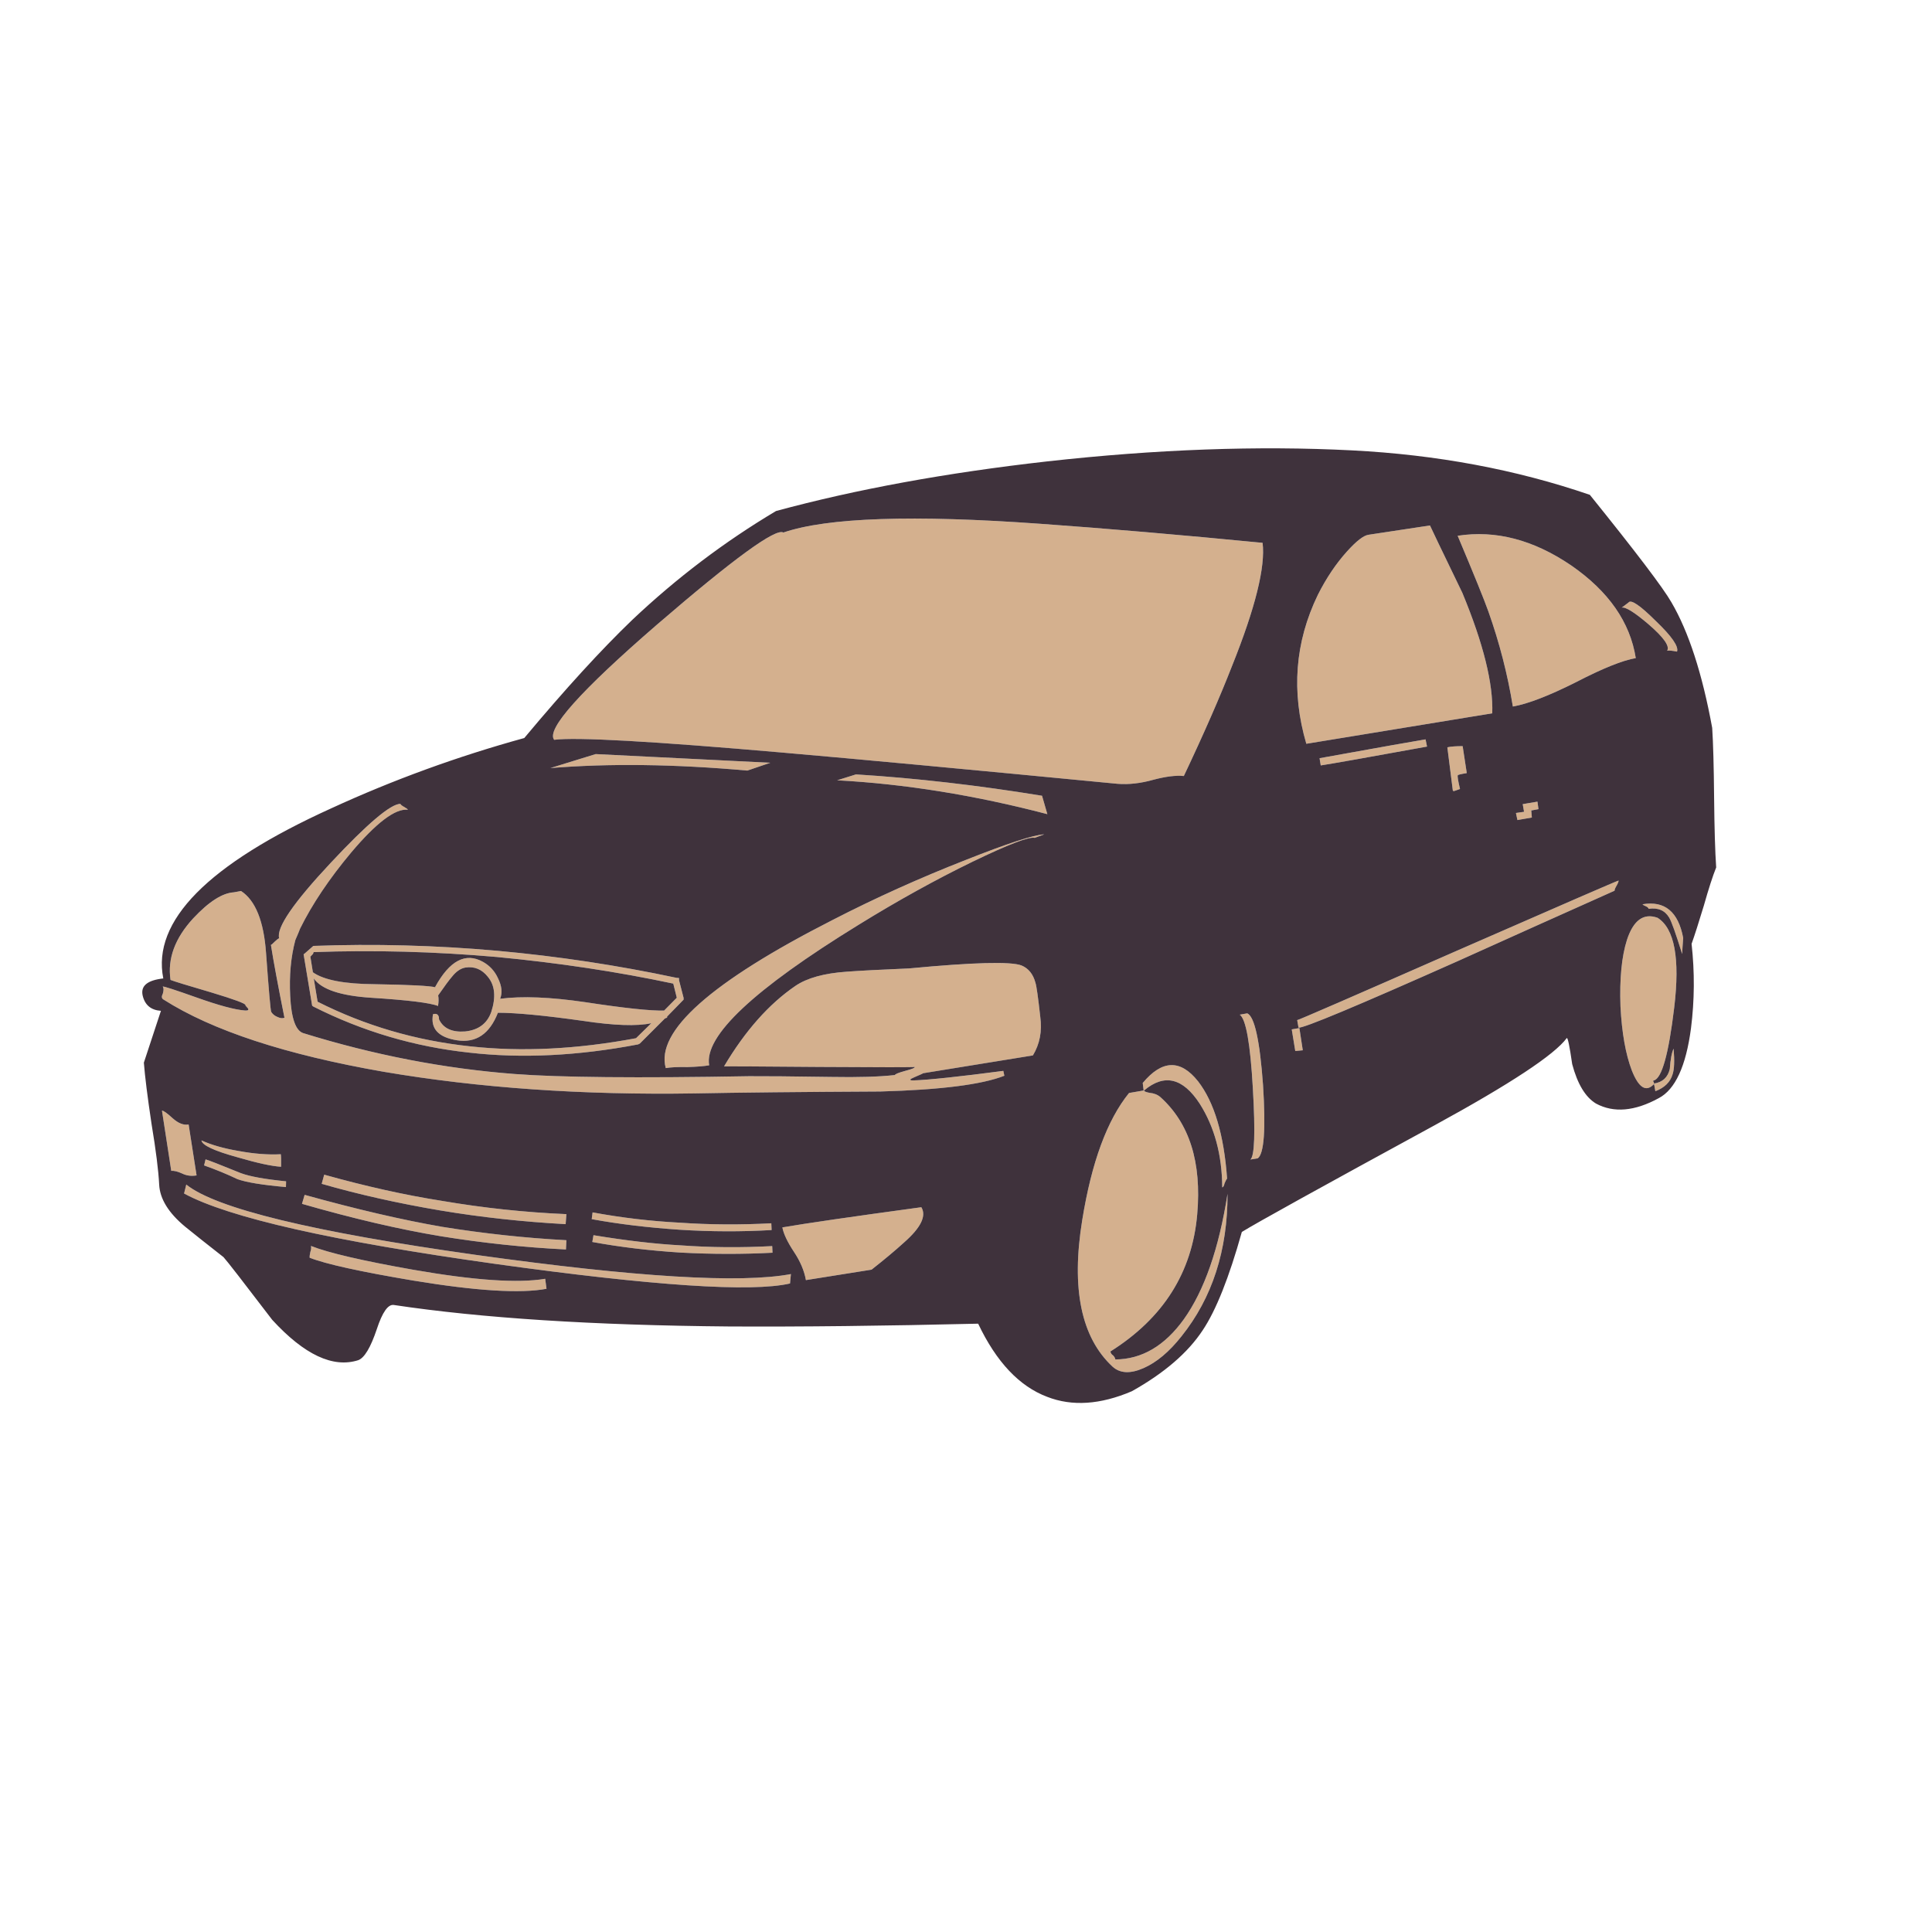 <?xml version="1.0" encoding="utf-8"?>
<!-- Generator: Adobe Illustrator 16.0.0, SVG Export Plug-In . SVG Version: 6.00 Build 0)  -->
<!DOCTYPE svg PUBLIC "-//W3C//DTD SVG 1.1//EN" "http://www.w3.org/Graphics/SVG/1.1/DTD/svg11.dtd">
<svg version="1.1" id="Layer_1" xmlns="http://www.w3.org/2000/svg" xmlns:xlink="http://www.w3.org/1999/xlink" x="0px" y="0px"
	 width="400px" height="400px" viewBox="0 0 400 400" enable-background="new 0 0 400 400" xml:space="preserve">
<g>
	<path fill="#D4B08E" d="M337.178,124.732c0.51-0.672,2.39,0.609,5.641,3.841c3.312,3.169,4.773,5.283,4.39,6.34
		c-0.998-0.204-1.679-0.265-2.043-0.184c0.589-0.935-0.713-2.772-3.902-5.516c-2.885-2.459-4.724-3.597-5.516-3.415
		C336.051,125.597,336.529,125.239,337.178,124.732z M334.71,183.344c-0.306,0.508-0.447,0.863-0.429,1.067
		c-10.828,4.836-21.578,9.663-32.247,14.479c-21.212,9.448-32.278,14.071-33.193,13.869l-0.273-1.555
		c0.305-0.021,11.388-4.837,33.253-14.448c21.824-9.552,32.919-14.367,33.284-14.447
		C335.126,182.491,334.995,182.837,334.71,183.344z M348.274,197.519c-1.322-4.247-2.216-6.757-2.683-7.528
		c-0.893-1.504-2.315-2.112-4.267-1.829c-0.021-0.182-0.202-0.356-0.548-0.519c-0.405-0.162-0.64-0.304-0.701-0.426
		c4.593-0.773,7.396,1.554,8.413,6.979C348.365,195.74,348.294,196.847,348.274,197.519z M343.184,190.019
		c3.516,2.215,4.664,8.413,3.443,18.592c-1.158,9.675-2.569,14.703-4.235,15.088c-0.184,0.062-0.173,0.185,0.029,0.367v0.276
		c1.788-0.266,2.885-1.271,3.293-3.02c0.143-2.032,0.405-3.434,0.792-4.205c0.203,2.52,0.134,4.287-0.214,5.303
		c-0.469,1.606-1.655,2.775-3.567,3.506l-0.272-1.493c-1.626,1.768-3.161,0.833-4.601-2.804c-1.283-3.373-2.066-7.792-2.35-13.259
		c-0.202-5.751,0.245-10.343,1.342-13.777C338.187,190.507,340.298,188.983,343.184,190.019z M296.061,108.791
		c0,0.062,2.235,4.714,6.707,13.96c4.349,10.484,6.41,18.796,6.188,24.932l-38.496,6.309c-3.15-10.749-2.359-21.021,2.376-30.815
		c1.747-3.476,3.76-6.472,6.034-8.992c1.972-2.195,3.475-3.353,4.514-3.475L296.061,108.791z M295.452,154.572
		c-12.272,2.234-19.609,3.535-22.007,3.902l-0.243-1.494c12.821-2.316,20.137-3.617,21.947-3.902L295.452,154.572z M302.827,154.481
		l0.855,5.578c-1.24,0.203-1.86,0.356-1.86,0.456c-0.099,0.184,0.051,1.128,0.457,2.834c-0.385,0.143-0.7,0.257-0.943,0.337
		c-0.346,0.143-0.527,0.121-0.549-0.062l-1.127-8.901C300.35,154.562,301.405,154.481,302.827,154.481z M308.163,126.621
		c-0.877-2.458-2.998-7.691-6.37-15.697c7.883-1.22,15.726,0.833,23.53,6.157c7.721,5.345,12.172,11.734,13.35,19.173
		c-2.743,0.468-6.878,2.133-12.406,4.998c-5.588,2.805-9.935,4.48-13.044,5.029C312.146,139.656,310.458,133.103,308.163,126.621z
		 M255.097,137.838c-2.501,6.422-5.832,14.031-9.998,22.831c-1.628-0.163-3.708,0.09-6.25,0.761
		c-2.66,0.754-5.151,1.038-7.466,0.854c-30.948-2.986-54.041-5.14-69.282-6.46c-27.046-2.356-42.835-3.242-47.366-2.652
		c-1.707-2.133,5.384-10.079,21.274-23.834c15.871-13.675,24.599-20.036,26.183-19.081c9.105-3.108,26.883-3.708,53.341-1.797
		c13.656,0.974,28.946,2.285,45.871,3.932C262.015,117.347,259.911,125.829,255.097,137.838z M269.025,212.85l0.702,4.602
		l-1.555,0.151l-0.731-4.479L269.025,212.85z M258.236,209.801c1.503,0.672,2.589,5.609,3.262,14.813
		c0.589,9.207,0.223,14.273-1.098,15.211l-1.524,0.243c0.875-0.651,1.049-5.557,0.518-14.722c-0.528-9.286-1.432-14.377-2.712-15.27
		L258.236,209.801z M317.154,169.263l-2.988,0.519l-0.306-1.463l1.68-0.244l-0.276-1.584l3.05-0.517l0.212,1.554l-1.493,0.276
		L317.154,169.263z M177.219,160.332c12.375,0.772,25.219,2.247,38.527,4.419l1.098,3.811c-14.977-3.922-29.484-6.259-43.525-7.01
		L177.219,160.332z M140.582,202.487v0.456l0.946,3.657v0.366l-3.414,3.506v0.214l-0.456,0.183l-5.182,5.181l-0.365,0.184
		c-12.456,2.377-24.1,2.947-34.93,1.707c-11.359-1.222-22.129-4.399-32.308-9.542l-0.246-0.182l-1.769-10.637l0.244-0.182
		l1.769-1.555c12.598-0.467,25.287-0.132,38.07,1.005c12.559,1.138,24.943,3.007,37.154,5.609L140.582,202.487z M139.395,203.645
		c-11.563-2.458-23.755-4.297-36.577-5.517c-12.801-1.117-25.431-1.454-37.886-1.006l-0.122,0.366l-0.548,0.579l0.518,3.23
		c2.255,1.604,6.522,2.428,12.801,2.469c7.235,0.12,11.42,0.334,12.559,0.64l-0.03-0.092c2.988-5.446,6.279-7.171,9.876-5.181
		c1.422,0.792,2.469,1.941,3.14,3.444c0.771,1.564,0.914,2.968,0.426,4.207c4.532-0.59,10.394-0.355,17.588,0.7
		c8.128,1.241,13.584,1.819,16.367,1.739l2.621-2.652L139.395,203.645z M175.33,201.176c2.704-0.202,7.001-0.427,12.895-0.67
		c13.331-1.26,21.092-1.464,23.287-0.611c1.442,0.611,2.397,1.798,2.865,3.568c0.226,0.649,0.56,3.007,1.005,7.071
		c0.407,2.966-0.103,5.629-1.523,7.985l-22.74,3.688c0,0.039-0.598,0.314-1.797,0.823c-1.038,0.428-1.127,0.65-0.274,0.67
		c3.331-0.121,9.56-0.782,18.685-1.981l0.213,1.007c-4.635,1.828-13.2,2.915-25.695,3.262c-16.316,0.081-29.149,0.213-38.498,0.396
		c-23.165,0.365-44.602-1.129-64.312-4.481c-20.279-3.536-35.479-8.523-45.598-14.965c-0.386-0.224-0.427-0.631-0.122-1.22
		c0.203-0.691,0.194-1.18-0.03-1.463c0.244-0.061,2.54,0.683,6.889,2.225c4.714,1.687,8.118,2.602,10.211,2.744
		c0.61,0.02,0.783-0.143,0.519-0.487c-0.387-0.406-0.55-0.621-0.488-0.641c0.063-0.305-2.266-1.168-6.979-2.59
		c-4.998-1.464-7.843-2.338-8.534-2.621c-0.651-4.39,0.914-8.637,4.693-12.741c3.232-3.454,6.037-5.252,8.413-5.395l1.493-0.274
		c2.987,1.951,4.714,6.237,5.182,12.862c0.57,7.802,0.924,11.857,1.067,12.162c0.285,0.469,0.702,0.813,1.25,1.037
		c0.589,0.285,1.086,0.344,1.493,0.184c-1.341-6.686-2.275-11.715-2.804-15.087c0.122-0.022,0.396-0.255,0.823-0.702
		c0.405-0.386,0.702-0.609,0.884-0.669c-0.63-2.135,2.926-7.335,10.668-15.607c7.578-8.106,12.386-12.182,14.417-12.22
		c0.081,0.182,0.345,0.396,0.792,0.638c0.488,0.264,0.742,0.458,0.761,0.58c-2.6-0.285-6.522,2.682-11.765,8.9
		c-4.532,5.425-8.047,10.668-10.546,15.728c-0.163,0.448-0.487,1.229-0.976,2.348c-0.934,3.515-1.289,7.386-1.066,11.612
		c0.224,4.553,1.108,7.104,2.652,7.65c14.611,4.531,29.211,7.356,43.799,8.475c9.226,0.711,25.41,0.863,48.556,0.457
		c3.088-0.02,8.768,0.029,17.039,0.152c5.525,0.102,9.915-0.029,13.166-0.396c0-0.183,0.703-0.468,2.104-0.854
		c1.402-0.366,2.062-0.64,1.98-0.822c-0.345,0.082-6.909,0.082-19.69,0c-12.882-0.102-19.477-0.143-19.78-0.122
		c4.368-7.356,9.285-12.902,14.752-16.643C167.059,202.487,170.616,201.5,175.33,201.176z M154.727,159.54
		c-15.038-1.341-28.631-1.514-40.782-0.518l9.387-2.896l36.149,1.799L154.727,159.54z M214.223,173.468
		c-1.178-0.285-5.467,1.362-12.863,4.938c-7.64,3.718-15.496,8.066-23.563,13.045c-21.74,13.371-32.063,23.073-30.966,29.109
		c-1.014,0.182-2.508,0.305-4.479,0.366c-1.992-0.04-3.495,0.029-4.512,0.213c-2.134-7.619,9.358-17.829,34.475-30.632
		c8.878-4.572,18.096-8.727,27.646-12.467c8.615-3.413,14.029-5.181,16.245-5.304C215.614,172.961,214.954,173.206,214.223,173.468z
		 M187.154,257.259c-1.805,1.646-4.041,3.515-6.704,5.608l-13.594,2.165c-0.345-1.951-1.177-3.912-2.499-5.884
		c-1.34-2.03-2.134-3.709-2.376-5.028c4.815-0.832,14.407-2.226,28.772-4.178C191.851,251.752,190.652,254.189,187.154,257.259z
		 M159.754,254.668c-6.237,0.365-12.579,0.346-19.02-0.062c-6.624-0.446-12.701-1.179-18.228-2.196l0.182-1.399
		c6.035,1.116,12.081,1.828,18.136,2.136c6.117,0.427,12.406,0.466,18.868,0.12L159.754,254.668z M159.938,259.364
		c-6.217,0.323-12.569,0.313-19.051-0.031c-6.421-0.407-12.506-1.138-18.258-2.194l0.244-1.403
		c6.766,1.117,12.803,1.818,18.105,2.104c6.136,0.446,12.438,0.497,18.896,0.151L159.938,259.364z M163.564,265.731
		c-7.963,1.849-28.306,0.496-61.02-4.054c-33.711-4.713-55.191-9.569-64.436-14.57l0.457-1.858
		c6.177,4.958,26.183,9.815,60.016,14.57c33.02,4.612,54.741,5.933,65.166,3.964L163.564,265.731z M230.438,280.607
		c0.263,0.264,0.429,0.547,0.487,0.854c5.487-0.04,10.21-2.815,14.173-8.321c4.246-5.954,7.265-14.609,9.052-25.971
		c0.021,11.703-3.159,21.541-9.54,29.508c-2.54,3.209-5.163,5.402-7.865,6.583c-2.721,1.199-4.854,1.096-6.4-0.306
		c-6.502-6.035-8.594-16.156-6.278-30.357c1.932-11.948,5.16-20.718,9.691-26.304l3.02-0.518l-0.185-1.556
		c4.004-4.816,7.825-4.927,11.46-0.335c3.353,4.327,5.356,11.043,6.007,20.146c-0.103,0.063-0.275,0.377-0.519,0.944
		c-0.123,0.549-0.286,0.834-0.488,0.854c-0.039-6.704-1.595-12.476-4.663-17.312c-3.495-5.365-7.335-6.278-11.521-2.743
		c0,0.183,0.375,0.346,1.129,0.488c0.913,0.081,1.665,0.375,2.255,0.885c6.015,5.424,8.553,13.502,7.619,24.231
		c-1.036,12.071-7.03,21.549-17.983,28.438C229.99,280.2,230.174,280.464,230.438,280.607z M65.755,207.395
		c9.814,4.958,20.33,8.036,31.546,9.234c10.647,1.179,22.109,0.619,34.382-1.677l3.17-3.108c-2.988,0.649-7.711,0.486-14.174-0.487
		c-7.946-1.118-13.808-1.677-17.587-1.677c-1.728,4.409-4.552,6.31-8.474,5.7c-3.859-0.61-5.517-2.408-4.967-5.396
		c0.651-0.202,1.056,0,1.219,0.61c0.021,0.243,0.03,0.396,0.03,0.457c0.893,1.87,2.692,2.703,5.395,2.501
		c2.763-0.285,4.571-1.637,5.425-4.054c0.996-3.089,0.752-5.517-0.732-7.285c-1.239-1.544-2.785-2.175-4.633-1.89
		c-0.975,0.163-1.9,0.793-2.772,1.89c-0.57,0.649-1.524,1.941-2.865,3.871c0.123,0.65,0.112,1.382-0.03,2.194
		c-1.584-0.649-6.207-1.22-13.868-1.707c-6.319-0.406-10.271-1.737-11.856-3.993L65.755,207.395z M117.174,258.69
		c-8.595-0.427-17.231-1.341-25.908-2.742c-8.575-1.424-18.156-3.658-28.743-6.708l0.548-1.857
		c10.749,2.986,20.239,5.193,28.469,6.614c8.697,1.402,17.271,2.324,25.725,2.773L117.174,258.69z M113.15,266.83
		c-5.365,1.016-14.569,0.446-27.614-1.707c-10.994-1.849-18.136-3.425-21.428-4.726c-0.021-0.304,0.03-0.71,0.152-1.218
		c0.163-0.446,0.203-0.854,0.123-1.22c3.577,1.424,10.647,3.066,21.213,4.937c12.578,2.197,21.671,2.815,27.28,1.861L113.15,266.83z
		 M117.112,253.448c-8.899-0.488-17.547-1.431-25.939-2.834c-8.777-1.482-16.967-3.322-24.567-5.517l0.518-1.892
		c8.636,2.419,16.774,4.228,24.415,5.427c8.575,1.465,17.151,2.378,25.725,2.745L117.112,253.448z M42.559,240.039
		c0.447,0.1,2.896,1.056,7.346,2.863c1.89,0.691,4.998,1.251,9.327,1.679l-0.03,1.188c-4.877-0.428-8.229-0.977-10.058-1.648
		c-2.073-0.995-4.367-1.939-6.889-2.833L42.559,240.039z M35.457,242.414l-1.921-12.466c0.306-0.02,1.047,0.508,2.227,1.586
		c1.157,1.034,2.255,1.462,3.29,1.281l1.647,10.543c-1.098,0.184-2.094,0.053-2.988-0.395
		C36.777,242.537,36.025,242.355,35.457,242.414z M58.196,241.563c-1.889-0.102-4.887-0.752-8.991-1.95
		c-4.877-1.341-7.376-2.511-7.498-3.507c2.032,0.934,4.602,1.667,7.71,2.194c3.17,0.589,6.077,0.813,8.718,0.671
		C58.196,239.276,58.216,240.139,58.196,241.563z"/>
	<path fill="#3F323C" d="M58.196,241.563c0.021-1.425,0-2.286-0.061-2.592c-2.642,0.143-5.547-0.084-8.717-0.671
		c-3.108-0.527-5.68-1.261-7.71-2.194c0.122,0.996,2.621,2.166,7.498,3.507C53.309,240.812,56.305,241.459,58.196,241.563z
		 M42.559,240.039l-0.304,1.249c2.52,0.894,4.815,1.839,6.889,2.833c1.829,0.672,5.181,1.221,10.058,1.648l0.03-1.188
		c-4.329-0.428-7.438-0.987-9.327-1.679C45.455,241.095,43.006,240.139,42.559,240.039z M35.457,242.414
		c0.568-0.059,1.32,0.123,2.255,0.55c0.894,0.447,1.89,0.578,2.988,0.395l-1.647-10.543c-1.035,0.181-2.133-0.245-3.29-1.281
		c-1.18-1.079-1.921-1.605-2.227-1.586L35.457,242.414z M117.174,258.69l0.091-1.919c-8.452-0.449-17.028-1.371-25.725-2.771
		c-8.229-1.424-17.721-3.63-28.469-6.617l-0.548,1.858c10.587,3.052,20.167,5.283,28.743,6.707
		C99.943,257.35,108.579,258.265,117.174,258.69z M113.15,266.83l-0.273-2.072c-5.607,0.954-14.701,0.333-27.28-1.861
		c-10.566-1.867-17.638-3.513-21.213-4.936c0.082,0.365,0.041,0.771-0.123,1.219c-0.122,0.508-0.171,0.914-0.152,1.218
		c3.291,1.301,10.434,2.878,21.428,4.726C98.582,267.276,107.785,267.846,113.15,266.83z M117.112,253.448l0.153-2.073
		c-8.574-0.365-17.15-1.279-25.725-2.742c-7.641-1.199-15.779-3.008-24.416-5.428l-0.518,1.893
		c7.601,2.194,15.789,4.032,24.567,5.515C99.567,252.018,108.213,252.96,117.112,253.448z M65.755,207.395l-0.793-4.817
		c1.584,2.257,5.537,3.587,11.857,3.994c7.661,0.487,12.283,1.056,13.868,1.707c0.142-0.813,0.154-1.544,0.03-2.195
		c1.341-1.931,2.296-3.221,2.865-3.87c0.874-1.097,1.799-1.727,2.772-1.891c1.85-0.285,3.395,0.346,4.633,1.891
		c1.483,1.769,1.727,4.196,0.731,7.284c-0.854,2.419-2.662,3.771-5.425,4.054c-2.703,0.202-4.502-0.631-5.395-2.5
		c0-0.062-0.01-0.214-0.03-0.458c-0.162-0.609-0.569-0.813-1.22-0.609c-0.548,2.986,1.108,4.785,4.968,5.396
		c3.922,0.61,6.745-1.29,8.473-5.701c3.779,0,9.642,0.559,17.587,1.677c6.46,0.975,11.186,1.139,14.174,0.488l-3.17,3.107
		c-12.273,2.297-23.733,2.855-34.382,1.678C86.085,215.431,75.57,212.353,65.755,207.395z M230.438,280.607
		c-0.265-0.144-0.448-0.407-0.55-0.792c10.953-6.889,16.948-16.367,17.985-28.438c0.934-10.729-1.605-18.808-7.621-24.232
		c-0.591-0.51-1.341-0.803-2.256-0.886c-0.753-0.143-1.129-0.306-1.129-0.487c4.188-3.536,8.027-2.622,11.524,2.742
		c3.066,4.836,4.621,10.607,4.661,17.313c0.203-0.021,0.366-0.306,0.489-0.854c0.242-0.568,0.415-0.885,0.517-0.943
		c-0.65-9.105-2.652-15.819-6.004-20.146c-3.637-4.595-7.457-4.482-11.463,0.335l0.186,1.555l-3.02,0.519
		c-4.532,5.587-7.759,14.356-9.691,26.303c-2.314,14.203-0.225,24.322,6.28,30.356c1.544,1.402,3.677,1.507,6.4,0.308
		c2.704-1.18,5.324-3.374,7.864-6.585c6.38-7.966,9.56-17.802,9.538-29.505c-1.787,11.361-4.806,20.017-9.05,25.971
		c-3.965,5.506-8.688,8.278-14.175,8.318C230.867,281.154,230.701,280.871,230.438,280.607z M159.754,254.668l-0.062-1.401
		c-6.462,0.346-12.751,0.307-18.867-0.12c-6.055-0.308-12.101-1.02-18.135-2.136l-0.183,1.399
		c5.527,1.018,11.603,1.749,18.228,2.196C147.179,255.014,153.517,255.033,159.754,254.668z M159.938,259.364l-0.06-1.373
		c-6.462,0.346-12.762,0.295-18.898-0.151c-5.304-0.286-11.339-0.987-18.105-2.104l-0.244,1.403
		c5.75,1.056,11.836,1.787,18.257,2.194C147.369,259.678,153.721,259.688,159.938,259.364z M163.564,265.731l0.185-1.949
		c-10.424,1.97-32.146,0.649-65.167-3.964c-33.833-4.755-53.838-9.612-60.016-14.57l-0.456,1.856
		c9.246,5.001,30.725,9.857,64.435,14.572C135.259,266.228,155.6,267.58,163.564,265.731z M187.154,257.259
		c3.499-3.069,4.697-5.507,3.599-7.316c-14.365,1.952-23.957,3.345-28.772,4.178c0.244,1.319,1.036,2.997,2.376,5.028
		c1.322,1.971,2.154,3.933,2.499,5.884l13.594-2.165C183.113,260.773,185.349,258.904,187.154,257.259z M214.223,173.468
		c0.731-0.263,1.392-0.508,1.981-0.732c-2.216,0.123-7.632,1.891-16.246,5.304c-9.551,3.74-18.766,7.895-27.646,12.467
		c-25.114,12.803-36.606,23.013-34.473,30.632c1.017-0.182,2.52-0.253,4.511-0.213c1.971-0.061,3.464-0.183,4.479-0.366
		c-1.097-6.036,9.226-15.736,30.968-29.109c8.067-4.979,15.92-9.327,23.563-13.045C208.756,174.832,213.045,173.185,214.223,173.468
		z M154.727,159.54l4.755-1.617l-36.149-1.799l-9.387,2.896C126.095,158.026,139.688,158.199,154.727,159.54z M175.33,201.176
		c-4.712,0.324-8.268,1.312-10.666,2.957c-5.468,3.738-10.384,9.285-14.754,16.643c0.305-0.021,6.898,0.02,19.782,0.121
		c12.779,0.082,19.343,0.082,19.69,0c0.081,0.183-0.581,0.456-1.981,0.822c-1.404,0.386-2.104,0.671-2.104,0.854
		c-3.251,0.366-7.641,0.498-13.167,0.397c-8.268-0.122-13.95-0.173-17.038-0.152c-23.146,0.405-39.33,0.253-48.555-0.458
		c-14.589-1.117-29.19-3.942-43.8-8.475c-1.543-0.548-2.427-3.097-2.652-7.649c-0.224-4.226,0.131-8.096,1.065-11.612
		c0.488-1.118,0.813-1.899,0.976-2.348c2.498-5.059,6.014-10.304,10.545-15.728c5.243-6.217,9.164-9.184,11.765-8.9
		c-0.02-0.122-0.273-0.315-0.761-0.58c-0.447-0.243-0.711-0.456-0.792-0.639c-2.032,0.039-6.839,4.115-14.417,12.221
		c-7.742,8.271-11.298,13.472-10.668,15.606c-0.183,0.061-0.479,0.285-0.884,0.67c-0.427,0.448-0.702,0.681-0.823,0.702
		c0.529,3.373,1.463,8.401,2.804,15.087c-0.407,0.162-0.904,0.102-1.493-0.184c-0.548-0.225-0.966-0.568-1.25-1.037
		c-0.143-0.304-0.497-4.358-1.067-12.161c-0.468-6.624-2.195-10.912-5.182-12.862l-1.493,0.274
		c-2.376,0.142-5.181,1.941-8.413,5.395c-3.778,4.105-5.343,8.352-4.693,12.742c0.69,0.284,3.536,1.157,8.533,2.62
		c4.714,1.422,7.041,2.285,6.979,2.591c-0.06,0.019,0.102,0.233,0.488,0.64c0.264,0.346,0.091,0.507-0.518,0.487
		c-2.093-0.142-5.496-1.056-10.212-2.743c-4.348-1.543-6.644-2.285-6.888-2.226c0.225,0.285,0.233,0.771,0.03,1.463
		c-0.304,0.59-0.263,0.996,0.122,1.22c10.119,6.441,25.319,11.43,45.598,14.966c19.71,3.352,41.148,4.846,64.312,4.48
		c9.348-0.184,22.18-0.314,38.497-0.396c12.498-0.346,21.063-1.433,25.696-3.262l-0.213-1.007c-9.124,1.198-15.353,1.86-18.684,1.98
		c-0.854-0.02-0.763-0.242,0.273-0.67c1.199-0.508,1.798-0.782,1.798-0.823l22.738-3.688c1.422-2.355,1.932-5.019,1.525-7.984
		c-0.447-4.064-0.781-6.424-1.004-7.072c-0.47-1.769-1.423-2.957-2.868-3.567c-2.194-0.854-9.955-0.651-23.284,0.61
		C182.331,200.749,178.032,200.974,175.33,201.176z M139.395,203.645l0.729,2.927l-2.62,2.652c-2.784,0.08-8.24-0.498-16.367-1.739
		c-7.192-1.056-13.056-1.289-17.587-0.7c0.487-1.239,0.345-2.643-0.426-4.207c-0.671-1.503-1.718-2.652-3.14-3.444
		c-3.596-1.992-6.888-0.265-9.876,5.181l0.03,0.092c-1.139-0.306-5.324-0.52-12.559-0.64c-6.278-0.041-10.546-0.865-12.8-2.469
		l-0.519-3.23l0.548-0.579l0.122-0.366c12.455-0.448,25.085-0.112,37.886,1.006C115.64,199.347,127.833,201.186,139.395,203.645z
		 M140.582,202.487l-0.487-0.031c-12.213-2.601-24.597-4.471-37.154-5.609c-12.782-1.137-25.472-1.472-38.07-1.005l-1.769,1.555
		l-0.244,0.182l1.769,10.636l0.246,0.183c10.18,5.141,20.95,8.32,32.308,9.541c10.831,1.24,22.474,0.671,34.93-1.707l0.365-0.184
		l5.182-5.181l0.456-0.183v-0.212l3.415-3.506v-0.366l-0.946-3.657L140.582,202.487L140.582,202.487z M177.219,160.332l-3.901,1.221
		c14.041,0.75,28.55,3.088,43.526,7.01l-1.101-3.811C202.438,162.579,189.597,161.104,177.219,160.332z M317.154,169.263
		l-0.122-1.462l1.493-0.275l-0.212-1.554l-3.05,0.517l0.276,1.585l-1.68,0.244l0.306,1.463L317.154,169.263z M258.236,209.801
		l-1.555,0.276c1.28,0.893,2.184,5.983,2.711,15.27c0.529,9.165,0.355,14.07-0.518,14.722l1.523-0.243
		c1.32-0.938,1.686-6.004,1.099-15.211C260.825,215.41,259.739,210.473,258.236,209.801z M269.025,212.85l-1.584,0.273l0.731,4.479
		l1.555-0.151L269.025,212.85z M255.097,137.838c4.814-12.009,6.918-20.492,6.308-25.45c-16.925-1.647-32.217-2.958-45.871-3.932
		c-26.458-1.911-44.236-1.311-53.341,1.797c-1.584-0.955-10.312,5.406-26.183,19.081c-15.89,13.757-22.981,21.702-21.274,23.835
		c4.531-0.589,20.319,0.295,47.366,2.652c15.241,1.32,38.335,3.474,69.282,6.46c2.314,0.184,4.806-0.1,7.466-0.854
		c2.54-0.67,4.622-0.925,6.25-0.761C249.265,151.868,252.596,144.26,255.097,137.838z M308.163,126.621
		c2.295,6.481,3.981,13.035,5.058,19.66c3.111-0.549,7.456-2.224,13.045-5.029c5.526-2.864,9.663-4.531,12.405-4.998
		c-1.177-7.439-5.628-13.828-13.349-19.173c-7.804-5.323-15.647-7.375-23.53-6.157C305.166,118.93,307.288,124.162,308.163,126.621z
		 M295.452,154.572l-0.304-1.494c-1.81,0.285-9.125,1.584-21.948,3.902l0.245,1.494C275.846,158.107,283.18,156.807,295.452,154.572
		z M302.827,154.481c-1.422,0-2.478,0.081-3.168,0.243l1.127,8.901c0.022,0.182,0.203,0.203,0.548,0.062
		c0.245-0.08,0.56-0.194,0.943-0.337c-0.405-1.707-0.555-2.65-0.456-2.834c0-0.1,0.619-0.253,1.859-0.456L302.827,154.481z
		 M296.061,108.791l-12.678,1.919c-1.039,0.122-2.54,1.281-4.514,3.475c-2.274,2.521-4.287,5.517-6.034,8.992
		c-4.735,9.794-5.526,20.066-2.376,30.815l38.496-6.309c0.223-6.136-1.839-14.448-6.188-24.932
		C298.296,113.503,296.061,108.851,296.061,108.791z M343.184,190.019c-2.886-1.036-4.998,0.488-6.34,4.573
		c-1.097,3.434-1.544,8.025-1.342,13.776c0.283,5.466,1.066,9.886,2.35,13.259c1.44,3.637,2.977,4.571,4.601,2.805l0.272,1.493
		c1.913-0.73,3.099-1.899,3.567-3.506c0.348-1.016,0.418-2.784,0.214-5.304c-0.387,0.771-0.65,2.173-0.792,4.205
		c-0.408,1.748-1.507,2.753-3.293,3.019v-0.274c-0.202-0.183-0.213-0.306-0.029-0.367c1.666-0.386,3.077-5.415,4.235-15.088
		C347.848,198.432,346.699,192.234,343.184,190.019z M345.592,189.99c0.467,0.771,1.36,3.281,2.683,7.528
		c0.021-0.672,0.091-1.779,0.214-3.323c-1.017-5.425-3.821-7.752-8.414-6.979c0.062,0.122,0.296,0.264,0.701,0.426
		c0.347,0.163,0.528,0.337,0.549,0.519C343.274,187.876,344.698,188.484,345.592,189.99z M334.71,183.344
		c0.285-0.507,0.416-0.854,0.397-1.035c-0.367,0.081-11.462,4.896-33.286,14.447c-21.863,9.611-32.949,14.427-33.252,14.448
		l0.273,1.555c0.915,0.202,11.979-4.419,33.192-13.869c10.67-4.815,21.419-9.642,32.248-14.479
		C334.263,184.208,334.406,183.853,334.71,183.344z M346.05,124.7c3.576,6.117,6.39,14.783,8.442,25.999
		c0.204,3.09,0.334,7.926,0.396,14.51c0.062,6.279,0.203,11.075,0.428,14.386c-0.712,1.769-1.565,4.409-2.56,7.925
		c-1.057,3.495-1.902,6.126-2.531,7.895c0.651,5.873,0.61,11.694-0.121,17.465c-1.037,7.863-3.261,12.689-6.676,14.479
		c-4.979,2.723-9.307,3.098-12.984,1.128c-2.196-1.322-3.841-4.046-4.938-8.169c-0.545-3.78-0.924-5.577-1.126-5.395
		c-2.541,3.453-11.654,9.469-27.341,18.043c-23.57,12.843-36.88,20.207-39.93,22.098c-2.642,9.446-5.345,16.235-8.108,20.358
		c-3.066,4.654-7.955,8.86-14.66,12.618c-6.522,2.786-12.364,3.171-17.526,1.161c-5.77-2.175-10.534-7.224-14.296-15.149
		c-19.426,0.467-36.626,0.659-51.603,0.579c-28.123-0.245-51.247-1.727-69.373-4.449c-1.199-0.187-2.378,1.493-3.536,5.028
		c-1.281,3.8-2.561,5.934-3.84,6.402c-5.224,1.665-11.157-1.117-17.801-8.352c-6.016-7.887-9.379-12.214-10.089-12.986
		c-3.455-2.702-6.117-4.816-7.986-6.339c-3.415-2.844-5.192-5.739-5.335-8.688c-0.143-2.885-0.67-7.082-1.585-12.589
		c-0.833-5.566-1.362-9.783-1.584-12.648l3.535-10.73c-2.051-0.142-3.311-1.188-3.779-3.138c-0.467-2.014,0.955-3.202,4.267-3.567
		c-2.378-11.888,9.225-23.632,34.808-35.236c12.822-5.892,26.132-10.739,39.929-14.538c8.475-10.141,15.942-18.308,22.403-24.506
		c9.164-8.655,19.07-16.155,29.718-22.493c16.541-4.491,35.246-7.916,56.115-10.272c22.616-2.519,43.656-3.282,63.125-2.286
		c17.556,0.895,33.974,3.963,49.253,9.205C338.714,114.298,344.341,121.714,346.05,124.7z M337.178,124.732
		c-0.649,0.506-1.127,0.864-1.431,1.065c0.792-0.183,2.631,0.955,5.516,3.415c3.189,2.743,4.489,4.582,3.902,5.516
		c0.365-0.081,1.046-0.021,2.042,0.184c0.385-1.056-1.077-3.17-4.389-6.34C339.567,125.342,337.688,124.061,337.178,124.732z"/>
</g>
</svg>
